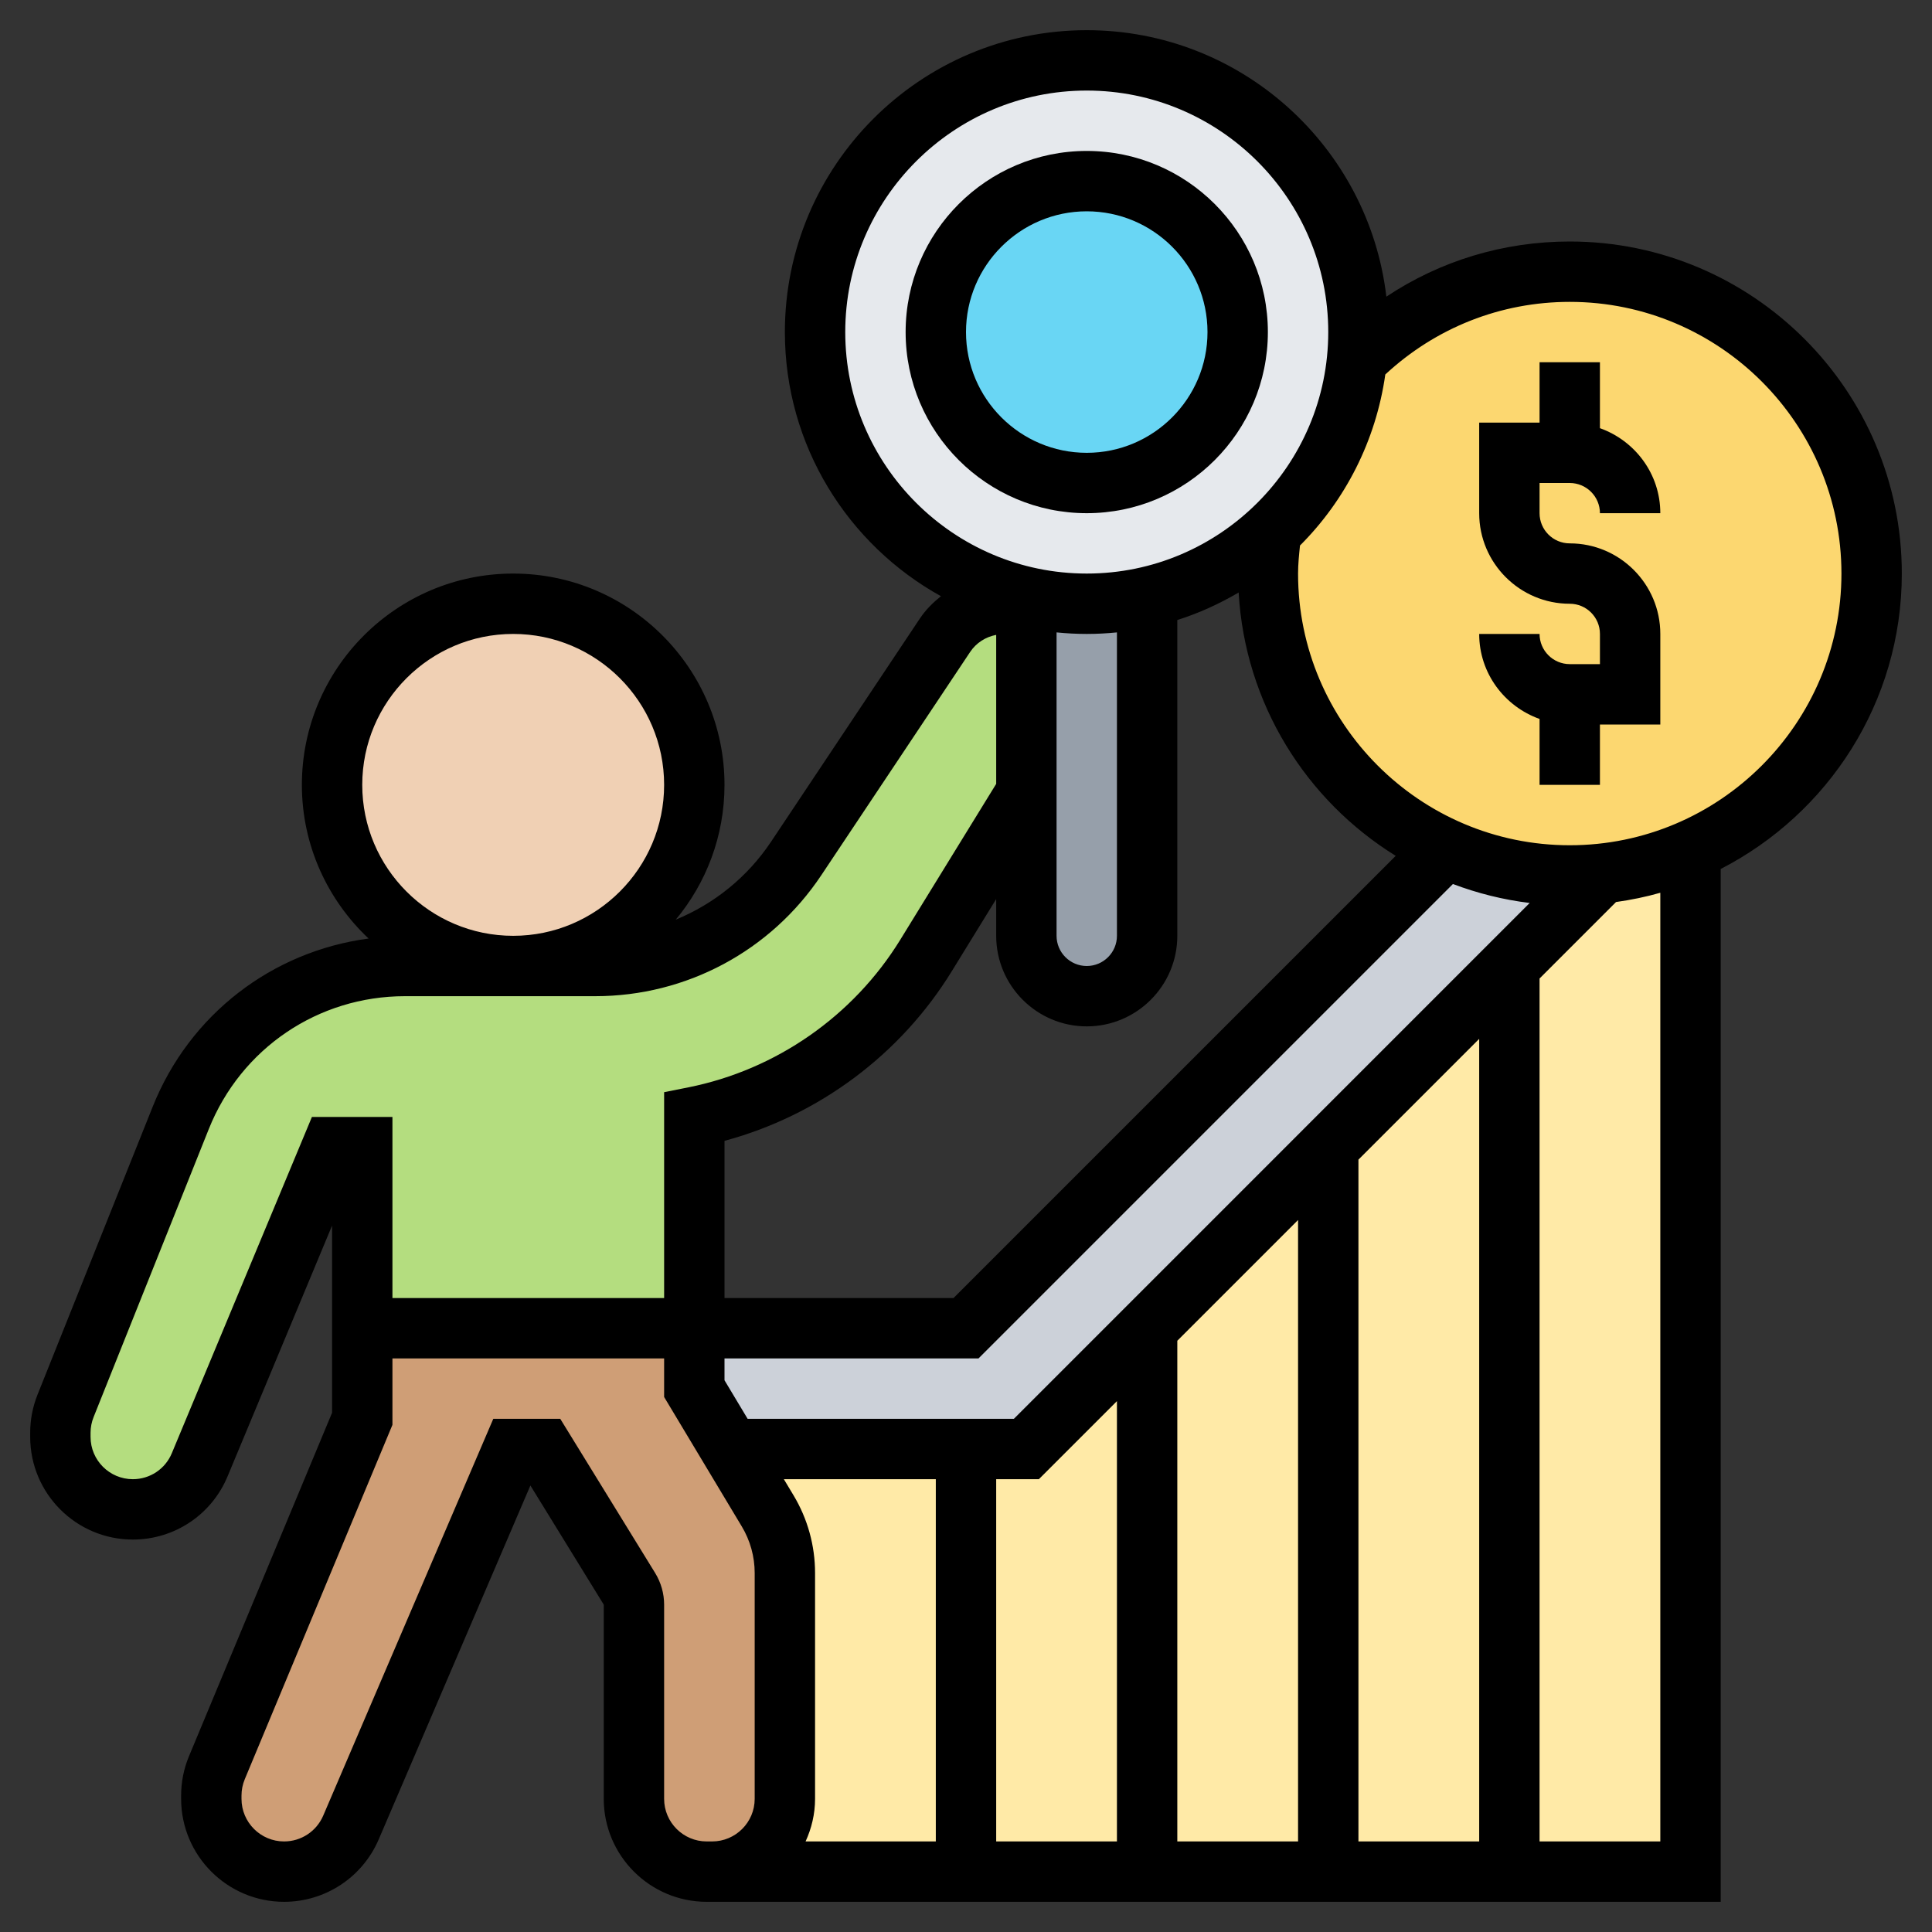<svg id="Layer_35" enable-background="new 0 0 64 64" height="512" viewBox="0 0 64 64" width="512" xmlns="http://www.w3.org/2000/svg"><rect x="0" y="0" width="64" height="64" fill="#333333" stroke="none"/><path d="m53.06 28.94-.01.01-3.05 3.05-6 6-6 6-4 4h-2-7.8l1.23 2.05c.37.62.57 1.33.57 2.06v7.48c0 1.33-1.08 2.41-2.41 2.41h8.41 6 6 6 6v-33.83-.01c-.91.41-1.9.67-2.94.78z" fill="#ffeaa7"/><path d="m53.05 28.95-3.05 3.05-6 6-6 6-4 4h-2-7.8l-1.2-2v-2h9l15.88-15.88.01-.01c1.25.57 2.64.89 4.11.89.36 0 .71-.02 1.05-.05z" fill="#ccd1d9"/><path d="m26 52.11v7.48c0 1.33-1.08 2.41-2.41 2.41h-.07-.11c-1.33 0-2.41-1.08-2.41-2.41v-6.43c0-.19-.05-.37-.15-.53l-2.85-4.63h-1l-5.37 12.54c-.38.89-1.26 1.46-2.22 1.46-1.33 0-2.41-1.08-2.41-2.41v-.11c0-.32.06-.63.19-.93l4.81-11.55v-3h11v2l1.2 2 1.23 2.05c.37.62.57 1.33.57 2.06z" fill="#cf9e76"/><path d="m34 20.02v6.23l-3.33 5.41c-.85 1.38-1.97 2.56-3.28 3.47-1.3.91-2.79 1.55-4.39 1.87v7h-11v-6h-1l-4.38 10.52c-.38.9-1.25 1.48-2.22 1.48-1.33 0-2.4-1.07-2.4-2.4v-.14c0-.3.06-.61.17-.89l3.82-9.54c1.21-3.04 4.16-5.03 7.43-5.03h3.58 2.72c2.67 0 5.17-1.34 6.65-3.56l4.94-7.4c.43-.65 1.16-1.04 1.94-1.04h.41c.12 0 .23.01.34.02z" fill="#b4dd7f"/><circle cx="17" cy="26" fill="#f0d0b4" r="6"/><path d="m36 20c.69 0 1.36-.08 2-.22v11.22c0 .55-.22 1.05-.59 1.41-.36.37-.86.59-1.41.59-1.1 0-2-.9-2-2v-4.75-6.23-.24c.64.14 1.31.22 2 .22z" fill="#969faa"/><path d="m52 9c5.52 0 10 4.48 10 10 0 4.1-2.47 7.62-6 9.16-.91.41-1.9.67-2.94.78l-.01.01c-.34.03-.69.05-1.05.05-1.47 0-2.86-.32-4.11-.89-3.47-1.56-5.89-5.06-5.89-9.11 0-.47.03-.94.1-1.39 1.57-1.44 2.63-3.45 2.85-5.69v-.01c1.81-1.8 4.3-2.91 7.05-2.91z" fill="#fcd770"/><path d="m38 19.78c-.64.14-1.31.22-2 .22s-1.36-.08-2-.22c-4.01-.91-7-4.5-7-8.78 0-4.97 4.03-9 9-9s9 4.03 9 9c0 .31-.02.61-.05.91v.01c-.22 2.24-1.28 4.25-2.85 5.69-1.13 1.05-2.54 1.81-4.1 2.17z" fill="#e6e9ed"/><circle cx="36" cy="11" fill="#69d6f4" r="5"/><path d="m42 11c0-3.309-2.691-6-6-6s-6 2.691-6 6 2.691 6 6 6 6-2.691 6-6zm-10 0c0-2.206 1.794-4 4-4s4 1.794 4 4-1.794 4-4 4-4-1.794-4-4z"/><path d="m52 16c.552 0 1 .449 1 1h2c0-1.302-.839-2.402-2-2.816v-2.184h-2v2h-2v3c0 1.654 1.346 3 3 3 .552 0 1 .449 1 1v1h-1c-.552 0-1-.449-1-1h-2c0 1.302.839 2.402 2 2.816v2.184h2v-2h2v-3c0-1.654-1.346-3-3-3-.552 0-1-.449-1-1v-1z"/><path d="m63 19c0-6.065-4.935-11-11-11-2.194 0-4.289.639-6.075 1.827-.583-4.963-4.809-8.827-9.925-8.827-5.514 0-10 4.486-10 10 0 3.763 2.091 7.044 5.17 8.75-.262.211-.504.448-.696.736l-4.931 7.396c-.785 1.177-1.891 2.062-3.158 2.583 1.008-1.212 1.615-2.768 1.615-4.465 0-3.86-3.141-7-7-7s-7 3.14-7 7c0 2.006.853 3.813 2.21 5.09-3.194.425-5.927 2.51-7.15 5.567l-3.817 9.543c-.161.404-.243.829-.243 1.262v.138c0 1.875 1.525 3.4 3.4 3.4 1.378 0 2.609-.822 3.138-2.092l3.462-8.308v6.2l-4.737 11.371c-.175.418-.263.859-.263 1.311v.107c0 1.881 1.53 3.411 3.41 3.411 1.366 0 2.597-.812 3.135-2.067l5.025-11.724 2.43 3.947v6.433c0 1.881 1.53 3.411 3.41 3.411h.109.07 33.411v-34.214c3.556-1.825 6-5.522 6-9.786zm-35-8c0-4.411 3.589-8 8-8s8 3.589 8 8-3.589 8-8 8-8-3.589-8-8zm-1.713 38.535-.321-.535h5.034v12h-4.314c.197-.431.314-.906.314-1.411v-7.481c0-.906-.246-1.796-.713-2.573zm6.713-.535h1.414l2.586-2.586v14.586h-4zm6-4.586 4-4v20.586h-4zm6-6 4-4v26.586h-4zm-11.414 8.586h-8.82l-.766-1.277v-.723h8.414l15.716-15.716c.808.305 1.658.521 2.543.628zm-2-4h-7.586v-5.208c3.113-.838 5.825-2.85 7.524-5.611l1.476-2.398v1.217c0 1.654 1.346 3 3 3s3-1.346 3-3v-10.461c.717-.226 1.394-.538 2.032-.911.21 3.687 2.236 6.887 5.203 8.723zm3.414-22.051c.329.033.662.051 1 .051s.671-.018 1-.051v10.051c0 .551-.448 1-1 1s-1-.449-1-1zm-23 5.051c0-2.757 2.243-5 5-5s5 2.243 5 5-2.243 5-5 5-5-2.243-5-5zm-1.667 11-4.641 11.139c-.217.523-.724.861-1.292.861-.772 0-1.4-.628-1.4-1.4v-.138c0-.178.034-.354.101-.52l3.816-9.542c1.069-2.673 3.62-4.4 6.499-4.4h6.303c3.017 0 5.815-1.498 7.488-4.008l4.931-7.396c.201-.302.514-.498.862-.565v4.936l-3.179 5.166c-1.554 2.524-4.112 4.306-7.018 4.887l-.803.16v6.82h-9v-6zm13.187 24h-.11c-.777 0-1.41-.633-1.41-1.411v-6.433c0-.369-.103-.731-.297-1.048l-3.144-5.108h-2.218l-5.634 13.145c-.223.52-.731.855-1.297.855-.777 0-1.41-.633-1.41-1.411v-.107c0-.187.036-.369.108-.542l4.892-11.74v-2.2h9v1.277l2.572 4.288c.28.466.428 1 .428 1.543v7.481c0 .778-.633 1.411-1.41 1.411zm31.48 0h-4v-28.586l2.533-2.533c.5-.07.99-.171 1.467-.307zm-3-33c-4.963 0-9-4.038-9-9 0-.313.032-.621.064-.929 1.499-1.497 2.514-3.47 2.826-5.666 1.668-1.548 3.821-2.405 6.11-2.405 4.963 0 9 4.038 9 9s-4.037 9-9 9z"/></svg>